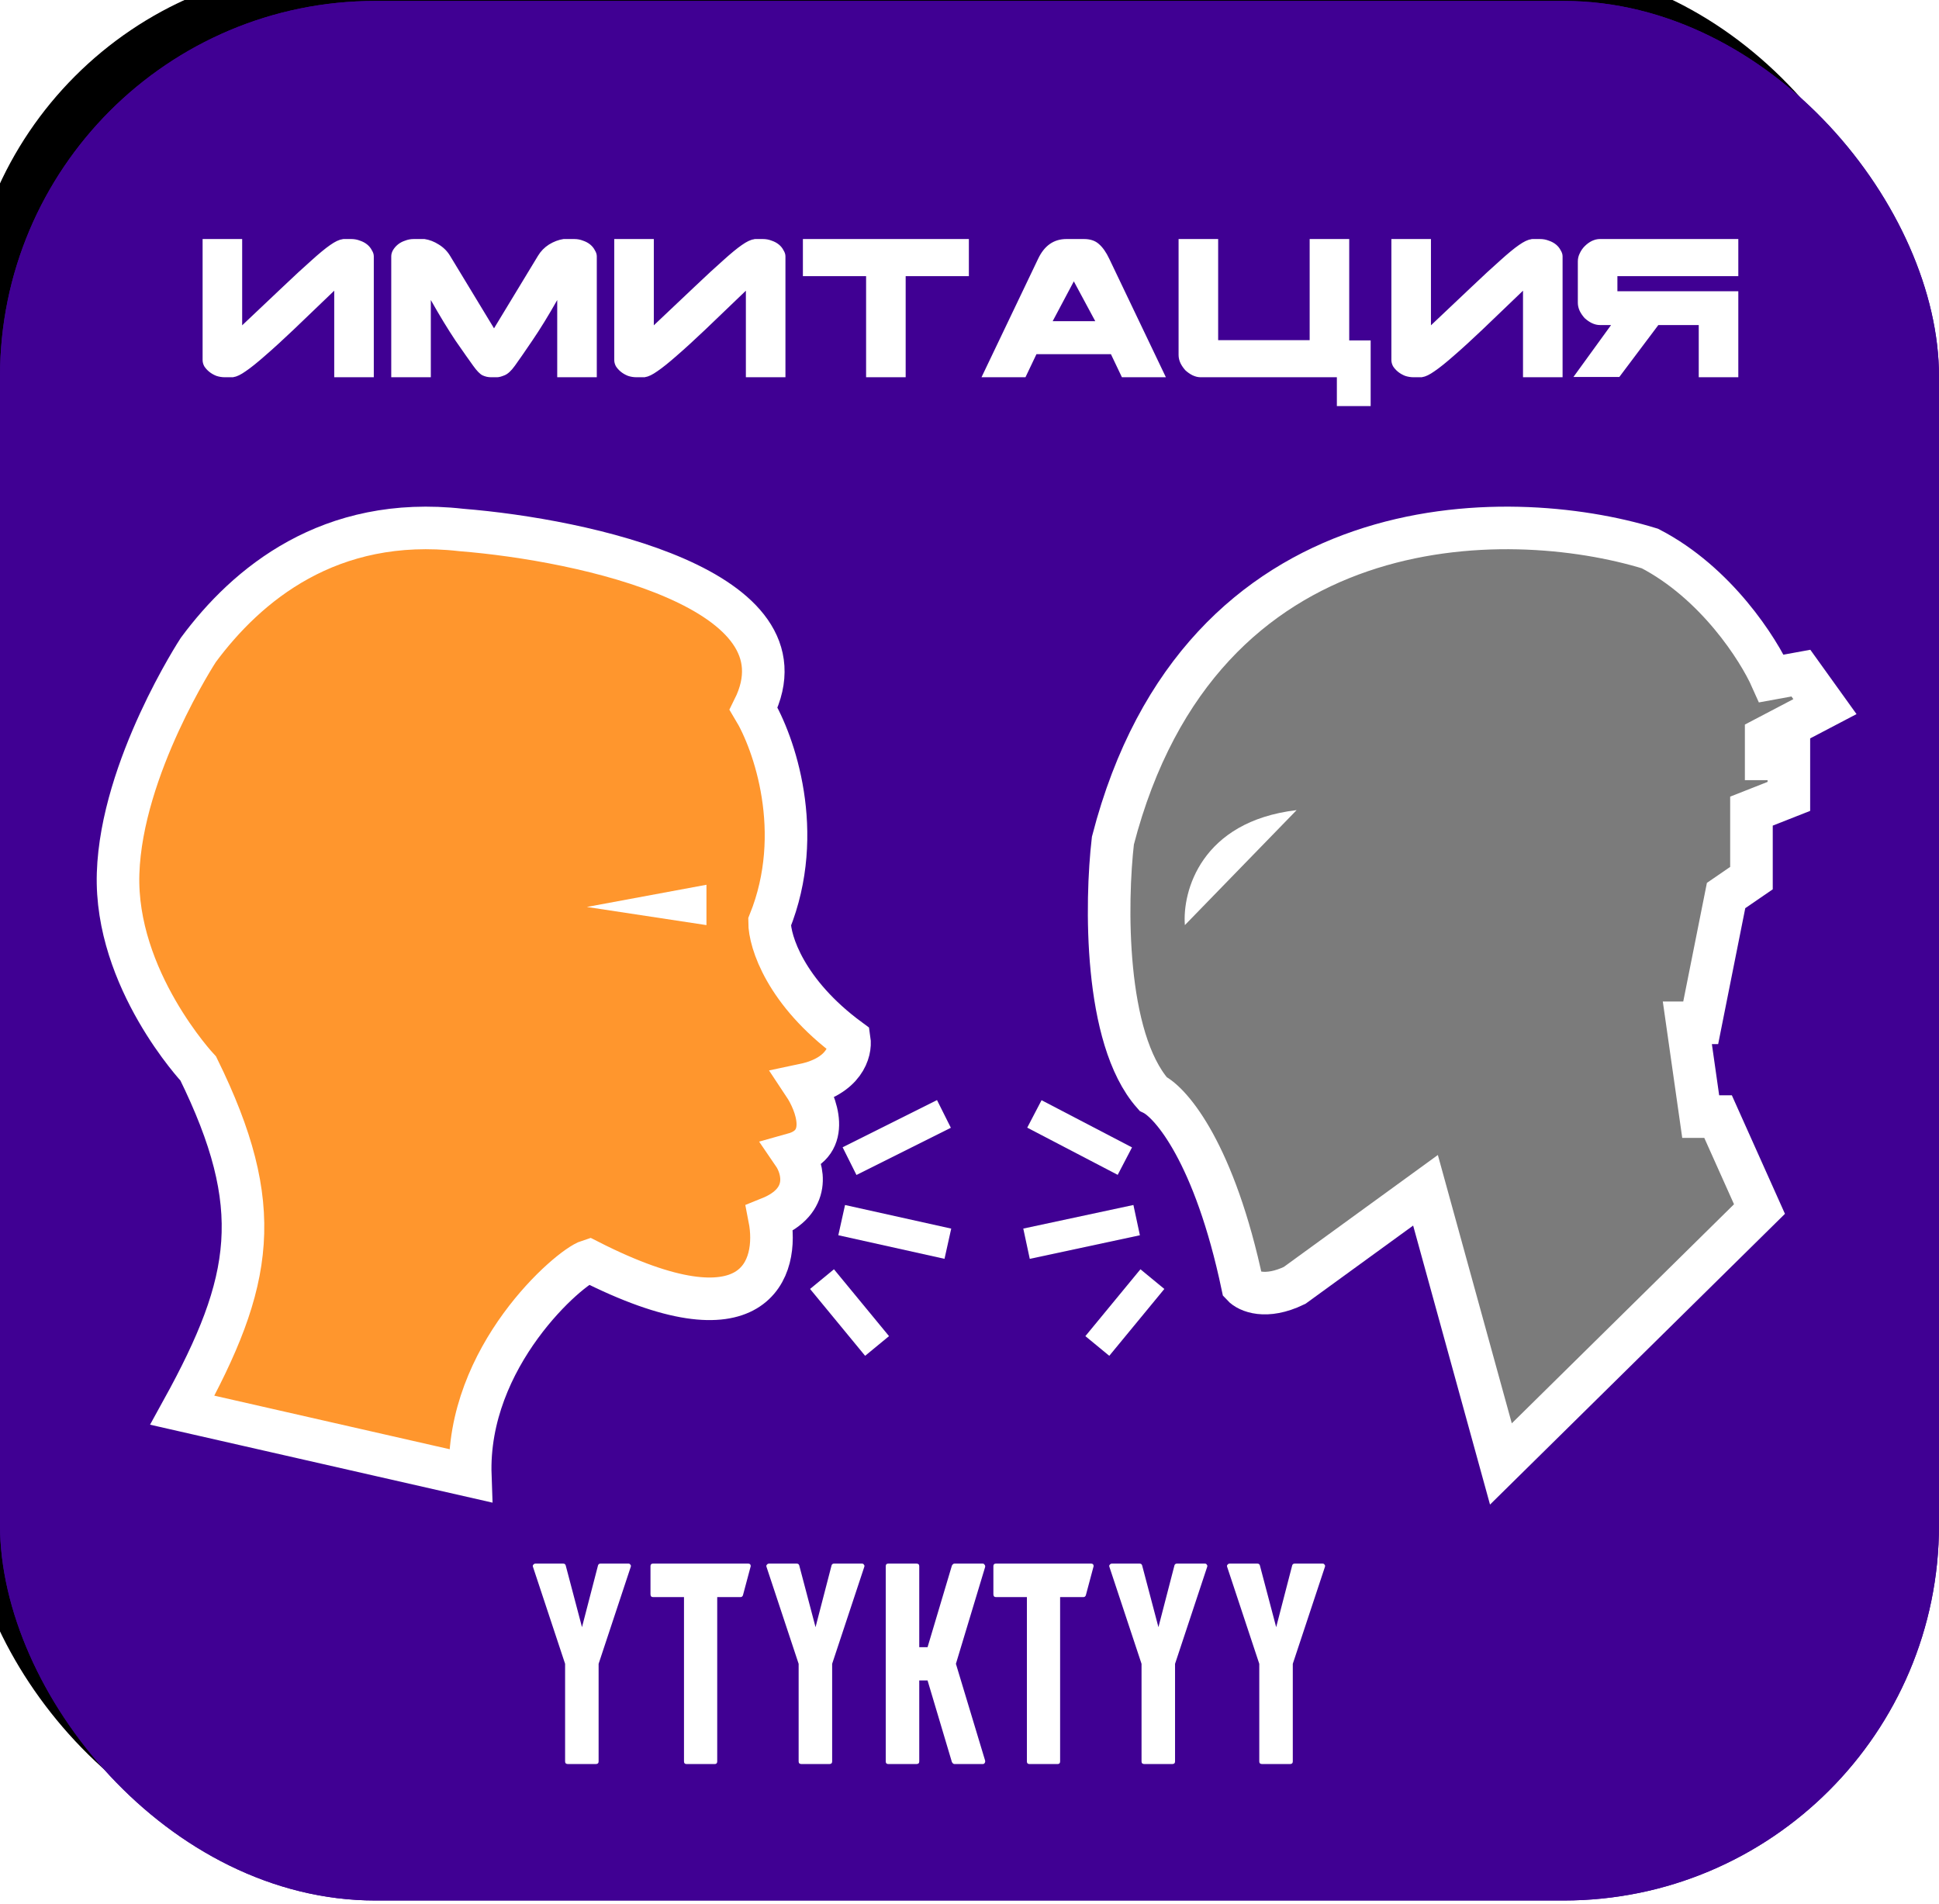 <svg width="501" height="492" viewBox="0 0 501 492" fill="none" xmlns="http://www.w3.org/2000/svg">
<g filter="url(#filter0_i_262_22)">
<rect y="0.241" width="501" height="490.838" rx="97" fill="black"/>
<mask id="mask0_262_22" style="mask-type:alpha" maskUnits="userSpaceOnUse" x="0" y="0" width="501" height="492">
<rect y="0.241" width="501" height="490.838" rx="97" fill="#F3EFD4"/>
</mask>
<g mask="url(#mask0_262_22)">
<path d="M198.842 238.26C208.179 215.102 199.986 191.852 194.722 183.122C210.102 152.245 150.782 139.471 119.201 136.944C85.147 133.084 63.71 151.084 51.231 167.959C51.231 167.959 31.387 198.298 30.513 225.694C29.639 253.09 51.231 276.114 51.231 276.114C68.767 311.826 65.507 331.001 47.112 364.388L121.516 381.326C120.418 350.449 147.121 327.399 152.156 325.791C195.546 347.846 201.359 327.629 198.842 314.764C209.827 310.353 207.538 301.898 205.021 298.222C214.907 295.465 210.971 285.127 207.767 280.303C218.203 278.097 219.896 271.572 219.439 268.586C202.961 256.455 198.842 243.314 198.842 238.26Z" fill="#FF962D" stroke="white" stroke-width="11"/>
<path d="M287.553 217.205C310.196 129.688 389.494 130.426 426.312 141.735C443.433 150.598 454.386 167.815 457.723 175.316L465.317 173.931L471.53 182.586L456.342 190.548V196.088H462.21V205.781L452.545 209.589V226.899L445.987 231.399L439.429 264.288H435.977L439.429 288.521H443.916L454.616 312.409L387.805 378.278L368.323 307.562L334.496 332.142C327.04 335.742 322.415 333.642 321.034 332.142C313.855 298.076 302.625 284.944 297.908 282.636C285.205 268.234 285.712 233.015 287.553 217.205Z" fill="#7B7B7B" stroke="white" stroke-width="11"/>
<path d="M219.505 300.028L243.895 287.833" stroke="white" stroke-width="8"/>
<path d="M217.473 315.272L244.911 321.369" stroke="white" stroke-width="8"/>
<path d="M212.391 330.515L226.619 347.791" stroke="white" stroke-width="8"/>
<path d="M290.641 300.028L267.268 287.833" stroke="white" stroke-width="8"/>
<path d="M293.69 315.272L265.235 321.369" stroke="white" stroke-width="8"/>
<path d="M297.755 330.515L283.528 347.791" stroke="white" stroke-width="8"/>
</g>
</g>
<path d="M81.546 62.33C81.596 62.28 81.744 62.256 81.99 62.256H83.988C84.827 62.256 85.616 62.404 86.356 62.7C87.096 62.946 87.738 63.292 88.28 63.736C88.823 64.18 89.242 64.698 89.538 65.29C89.884 65.832 90.056 66.375 90.056 66.918V99.478H79.4V76.168C75.256 80.164 71.655 83.617 68.596 86.528C65.587 89.389 62.997 91.757 60.826 93.632C58.705 95.506 56.954 96.912 55.572 97.85C54.24 98.787 53.18 99.305 52.39 99.404C52.341 99.453 52.218 99.478 52.02 99.478H49.948C49.159 99.478 48.394 99.354 47.654 99.108C46.914 98.812 46.273 98.442 45.73 97.998C45.188 97.554 44.744 97.06 44.398 96.518C44.102 95.975 43.954 95.408 43.954 94.816V62.256H54.61V85.492C58.902 81.446 62.553 77.993 65.562 75.132C68.621 72.221 71.186 69.853 73.258 68.028C75.33 66.153 77.008 64.772 78.29 63.884C79.622 62.946 80.708 62.428 81.546 62.33ZM105.413 99.478H94.757V66.918C94.757 66.375 94.905 65.832 95.201 65.29C95.546 64.698 95.99 64.18 96.533 63.736C97.076 63.292 97.717 62.946 98.457 62.7C99.197 62.404 99.986 62.256 100.825 62.256H103.711C105.043 62.453 106.326 62.946 107.559 63.736C108.842 64.525 109.853 65.536 110.593 66.77L122.433 86.306L134.273 66.77C135.013 65.536 136 64.525 137.233 63.736C138.516 62.946 139.823 62.453 141.155 62.256H144.041C144.88 62.256 145.669 62.404 146.409 62.7C147.149 62.946 147.79 63.292 148.333 63.736C148.876 64.18 149.295 64.698 149.591 65.29C149.936 65.832 150.109 66.375 150.109 66.918V99.478H139.453V78.684C137.085 82.877 134.84 86.528 132.719 89.636C130.647 92.694 129.093 94.939 128.057 96.37C127.07 97.751 126.133 98.614 125.245 98.96C124.406 99.305 123.74 99.478 123.247 99.478H121.619C120.83 99.478 120.065 99.305 119.325 98.96C118.634 98.614 117.796 97.751 116.809 96.37C115.773 94.939 114.194 92.694 112.073 89.636C110.001 86.528 107.781 82.877 105.413 78.684V99.478ZM192.402 62.33C192.451 62.28 192.599 62.256 192.846 62.256H194.844C195.682 62.256 196.472 62.404 197.212 62.7C197.952 62.946 198.593 63.292 199.136 63.736C199.678 64.18 200.098 64.698 200.394 65.29C200.739 65.832 200.912 66.375 200.912 66.918V99.478H190.256V76.168C186.112 80.164 182.51 83.617 179.452 86.528C176.442 89.389 173.852 91.757 171.682 93.632C169.56 95.506 167.809 96.912 166.428 97.85C165.096 98.787 164.035 99.305 163.246 99.404C163.196 99.453 163.073 99.478 162.876 99.478H160.804C160.014 99.478 159.25 99.354 158.51 99.108C157.77 98.812 157.128 98.442 156.586 97.998C156.043 97.554 155.599 97.06 155.254 96.518C154.958 95.975 154.81 95.408 154.81 94.816V62.256H165.466V85.492C169.758 81.446 173.408 77.993 176.418 75.132C179.476 72.221 182.042 69.853 184.114 68.028C186.186 66.153 187.863 64.772 189.146 63.884C190.478 62.946 191.563 62.428 192.402 62.33ZM205.612 72.246V62.256H250.308V72.246H233.288V99.478H222.632V72.246H205.612ZM268.51 93.262L265.55 99.478H253.71L268.954 67.584C270.632 64.032 273.172 62.256 276.576 62.256H281.312C282.99 62.256 284.322 62.7 285.308 63.588C286.344 64.476 287.282 65.808 288.12 67.584L303.364 99.478H291.524L288.564 93.262H268.51ZM284.346 84.382L278.574 73.652L272.876 84.382H284.346ZM349.408 107.248V99.478H312.704C312.014 99.478 311.298 99.305 310.558 98.96C309.868 98.614 309.226 98.17 308.634 97.628C308.092 97.036 307.648 96.394 307.302 95.704C306.957 94.964 306.784 94.224 306.784 93.484V62.256H317.44V89.488H342.082V62.256H352.738V89.562H358.51V107.248H349.408ZM401.683 62.33C401.732 62.28 401.88 62.256 402.127 62.256H404.125C404.964 62.256 405.753 62.404 406.493 62.7C407.233 62.946 407.874 63.292 408.417 63.736C408.96 64.18 409.379 64.698 409.675 65.29C410.02 65.832 410.193 66.375 410.193 66.918V99.478H399.537V76.168C395.393 80.164 391.792 83.617 388.733 86.528C385.724 89.389 383.134 91.757 380.963 93.632C378.842 95.506 377.09 96.912 375.709 97.85C374.377 98.787 373.316 99.305 372.527 99.404C372.478 99.453 372.354 99.478 372.157 99.478H370.085C369.296 99.478 368.531 99.354 367.791 99.108C367.051 98.812 366.41 98.442 365.867 97.998C365.324 97.554 364.88 97.06 364.535 96.518C364.239 95.975 364.091 95.408 364.091 94.816V62.256H374.747V85.492C379.039 81.446 382.69 77.993 385.699 75.132C388.758 72.221 391.323 69.853 393.395 68.028C395.467 66.153 397.144 64.772 398.427 63.884C399.759 62.946 400.844 62.428 401.683 62.33ZM425.476 99.404H413.118L423.256 85.418H420.222C419.531 85.418 418.816 85.245 418.076 84.9C417.385 84.554 416.744 84.11 416.152 83.568C415.609 82.976 415.165 82.334 414.82 81.644C414.475 80.904 414.302 80.164 414.302 79.424V68.25C414.302 67.51 414.475 66.794 414.82 66.104C415.165 65.364 415.609 64.722 416.152 64.18C416.744 63.588 417.385 63.119 418.076 62.774C418.816 62.428 419.531 62.256 420.222 62.256H457.518V72.246H424.958V76.316H457.518V99.478H446.862V85.418H435.984L425.476 99.404Z" fill="white"/>
<rect y="0.241" width="501" height="490.838" rx="97" fill="#400093"/>
<mask id="mask1_262_22" style="mask-type:alpha" maskUnits="userSpaceOnUse" x="0" y="0" width="501" height="492">
<rect y="0.241" width="501" height="490.838" rx="97" fill="#F3EFD4"/>
</mask>
<g mask="url(#mask1_262_22)">
<path d="M198.842 238.26C208.179 215.102 199.986 191.852 194.722 183.122C210.102 152.245 150.782 139.471 119.201 136.944C85.147 133.084 63.71 151.084 51.231 167.959C51.231 167.959 31.387 198.298 30.513 225.694C29.639 253.09 51.231 276.114 51.231 276.114C68.767 311.826 65.507 331.001 47.112 364.388L121.516 381.326C120.418 350.449 147.121 327.399 152.156 325.791C195.546 347.846 201.359 327.629 198.842 314.764C209.827 310.353 207.538 301.898 205.021 298.222C214.907 295.465 210.971 285.127 207.767 280.303C218.203 278.097 219.896 271.572 219.439 268.586C202.961 256.455 198.842 243.314 198.842 238.26Z" fill="#FF962D" stroke="white" stroke-width="11"/>
<path d="M287.553 217.205C310.196 129.688 389.494 130.426 426.312 141.735C443.433 150.598 454.386 167.815 457.723 175.316L465.317 173.931L471.53 182.586L456.342 190.548V196.088H462.21V205.781L452.545 209.589V226.899L445.987 231.399L439.429 264.288H435.977L439.429 288.521H443.916L454.616 312.409L387.805 378.278L368.323 307.562L334.496 332.142C327.04 335.742 322.415 333.642 321.034 332.142C313.855 298.076 302.625 284.944 297.908 282.636C285.205 268.234 285.712 233.015 287.553 217.205Z" fill="#7B7B7B" stroke="white" stroke-width="11"/>
<path d="M219.505 300.028L243.895 287.833" stroke="white" stroke-width="8"/>
<path d="M217.473 315.272L244.911 321.369" stroke="white" stroke-width="8"/>
<path d="M212.391 330.515L226.619 347.791" stroke="white" stroke-width="8"/>
<path d="M290.641 300.028L267.268 287.833" stroke="white" stroke-width="8"/>
<path d="M293.69 315.272L265.235 321.369" stroke="white" stroke-width="8"/>
<path d="M297.755 330.515L283.528 347.791" stroke="white" stroke-width="8"/>
</g>
<rect y="0.241" width="501" height="490.838" rx="97" fill="#400093"/>
<mask id="mask2_262_22" style="mask-type:alpha" maskUnits="userSpaceOnUse" x="0" y="0" width="501" height="492">
<rect y="0.241" width="501" height="490.838" rx="97" fill="#F3EFD4"/>
</mask>
<g mask="url(#mask2_262_22)">
<path d="M198.842 238.26C208.179 215.102 199.986 191.852 194.722 183.122C210.102 152.245 150.782 139.471 119.201 136.944C85.147 133.084 63.71 151.084 51.231 167.959C51.231 167.959 31.387 198.298 30.513 225.694C29.639 253.09 51.231 276.114 51.231 276.114C68.767 311.826 65.507 331.001 47.112 364.388L121.516 381.326C120.418 350.449 147.121 327.399 152.156 325.791C195.546 347.846 201.359 327.629 198.842 314.764C209.827 310.353 207.538 301.898 205.021 298.222C214.907 295.465 210.971 285.127 207.767 280.303C218.203 278.097 219.896 271.572 219.439 268.586C202.961 256.455 198.842 243.314 198.842 238.26Z" fill="#FF962D" stroke="white" stroke-width="11"/>
<path d="M287.553 217.205C310.196 129.688 389.494 130.426 426.312 141.735C443.433 150.598 454.386 167.815 457.723 175.316L465.317 173.931L471.53 182.586L456.342 190.548V196.088H462.21V205.781L452.545 209.589V226.899L445.987 231.399L439.429 264.288H435.977L439.429 288.521H443.916L454.616 312.409L387.805 378.278L368.323 307.562L334.496 332.142C327.04 335.742 322.415 333.642 321.034 332.142C313.855 298.076 302.625 284.944 297.908 282.636C285.205 268.234 285.712 233.015 287.553 217.205Z" fill="#7B7B7B" stroke="white" stroke-width="11"/>
<path d="M219.505 300.028L243.895 287.833" stroke="white" stroke-width="8"/>
<path d="M217.473 315.272L244.911 321.369" stroke="white" stroke-width="8"/>
<path d="M212.391 330.515L226.619 347.791" stroke="white" stroke-width="8"/>
<path d="M290.641 300.028L267.268 287.833" stroke="white" stroke-width="8"/>
<path d="M293.69 315.272L265.235 321.369" stroke="white" stroke-width="8"/>
<path d="M297.755 330.515L283.528 347.791" stroke="white" stroke-width="8"/>
</g>
<path d="M88.416 61.836C88.464 61.788 88.606 61.765 88.843 61.765H90.76C91.564 61.765 92.322 61.907 93.031 62.191C93.742 62.427 94.357 62.759 94.877 63.185C95.398 63.611 95.8 64.108 96.085 64.676C96.416 65.196 96.582 65.717 96.582 66.238V97.478H86.358V75.113C82.382 78.947 78.926 82.26 75.992 85.053C73.104 87.798 70.619 90.07 68.537 91.869C66.501 93.667 64.821 95.016 63.495 95.916C62.218 96.815 61.2 97.312 60.443 97.407C60.395 97.454 60.277 97.478 60.087 97.478H58.099C57.342 97.478 56.608 97.359 55.898 97.123C55.188 96.839 54.573 96.484 54.053 96.058C53.532 95.632 53.106 95.158 52.775 94.638C52.49 94.117 52.349 93.573 52.349 93.005V61.765H62.572V84.059C66.691 80.177 70.193 76.864 73.081 74.119C76.015 71.326 78.477 69.054 80.465 67.303C82.453 65.504 84.062 64.179 85.293 63.327C86.57 62.427 87.612 61.93 88.416 61.836ZM111.316 97.478H101.092V66.238C101.092 65.717 101.234 65.196 101.518 64.676C101.849 64.108 102.275 63.611 102.796 63.185C103.316 62.759 103.932 62.427 104.642 62.191C105.352 61.907 106.109 61.765 106.914 61.765H109.683C110.961 61.954 112.191 62.427 113.375 63.185C114.605 63.942 115.576 64.912 116.286 66.096L127.646 84.84L139.006 66.096C139.716 64.912 140.662 63.942 141.846 63.185C143.076 62.427 144.331 61.954 145.609 61.765H148.378C149.182 61.765 149.94 61.907 150.65 62.191C151.36 62.427 151.975 62.759 152.496 63.185C153.016 63.611 153.419 64.108 153.703 64.676C154.034 65.196 154.2 65.717 154.2 66.238V97.478H143.976V77.527C141.704 81.55 139.55 85.053 137.515 88.035C135.527 90.969 134.036 93.123 133.042 94.496C132.095 95.821 131.196 96.649 130.344 96.981C129.539 97.312 128.9 97.478 128.427 97.478H126.865C126.107 97.478 125.374 97.312 124.664 96.981C124.001 96.649 123.196 95.821 122.25 94.496C121.256 93.123 119.741 90.969 117.706 88.035C115.718 85.053 113.588 81.55 111.316 77.527V97.478ZM194.778 61.836C194.825 61.788 194.967 61.765 195.204 61.765H197.121C197.926 61.765 198.683 61.907 199.393 62.191C200.103 62.427 200.718 62.759 201.239 63.185C201.76 63.611 202.162 64.108 202.446 64.676C202.777 65.196 202.943 65.717 202.943 66.238V97.478H192.719V75.113C188.743 78.947 185.288 82.26 182.353 85.053C179.466 87.798 176.981 90.07 174.898 91.869C172.863 93.667 171.182 95.016 169.857 95.916C168.579 96.815 167.561 97.312 166.804 97.407C166.757 97.454 166.638 97.478 166.449 97.478H164.461C163.704 97.478 162.97 97.359 162.26 97.123C161.55 96.839 160.935 96.484 160.414 96.058C159.893 95.632 159.467 95.158 159.136 94.638C158.852 94.117 158.71 93.573 158.71 93.005V61.765H168.934V84.059C173.052 80.177 176.555 76.864 179.442 74.119C182.377 71.326 184.838 69.054 186.826 67.303C188.814 65.504 190.423 64.179 191.654 63.327C192.932 62.427 193.973 61.93 194.778 61.836ZM207.453 71.35V61.765H250.337V71.35H234.007V97.478H223.783V71.35H207.453ZM267.801 91.514L264.961 97.478H253.601L268.227 66.877C269.836 63.469 272.274 61.765 275.54 61.765H280.084C281.693 61.765 282.971 62.191 283.918 63.043C284.912 63.895 285.811 65.173 286.616 66.877L301.242 97.478H289.882L287.042 91.514H267.801ZM282.995 82.994L277.457 72.699L271.99 82.994H282.995ZM345.419 104.933V97.478H310.203C309.541 97.478 308.854 97.312 308.144 96.981C307.482 96.649 306.866 96.223 306.298 95.703C305.778 95.135 305.352 94.519 305.02 93.857C304.689 93.147 304.523 92.437 304.523 91.727V61.765H314.747V87.893H338.39V61.765H348.614V87.964H354.152V104.933H345.419ZM395.575 61.836C395.622 61.788 395.764 61.765 396.001 61.765H397.918C398.722 61.765 399.48 61.907 400.19 62.191C400.9 62.427 401.515 62.759 402.036 63.185C402.556 63.611 402.959 64.108 403.243 64.676C403.574 65.196 403.74 65.717 403.74 66.238V97.478H393.516V75.113C389.54 78.947 386.084 82.26 383.15 85.053C380.262 87.798 377.777 90.07 375.695 91.869C373.659 93.667 371.979 95.016 370.654 95.916C369.376 96.815 368.358 97.312 367.601 97.407C367.553 97.454 367.435 97.478 367.246 97.478H365.258C364.5 97.478 363.767 97.359 363.057 97.123C362.347 96.839 361.731 96.484 361.211 96.058C360.69 95.632 360.264 95.158 359.933 94.638C359.649 94.117 359.507 93.573 359.507 93.005V61.765H369.731V84.059C373.849 80.177 377.351 76.864 380.239 74.119C383.173 71.326 385.635 69.054 387.623 67.303C389.611 65.504 391.22 64.179 392.451 63.327C393.729 62.427 394.77 61.93 395.575 61.836ZM418.403 97.407H406.546L416.273 83.988H413.362C412.699 83.988 412.013 83.822 411.303 83.491C410.64 83.159 410.025 82.733 409.457 82.213C408.936 81.645 408.51 81.029 408.179 80.367C407.848 79.657 407.682 78.947 407.682 78.237V67.516C407.682 66.806 407.848 66.119 408.179 65.457C408.51 64.747 408.936 64.131 409.457 63.611C410.025 63.043 410.64 62.593 411.303 62.262C412.013 61.93 412.699 61.765 413.362 61.765H449.146V71.35H417.906V75.255H449.146V97.478H438.922V83.988H428.485L418.403 97.407Z" fill="white"/>
<path d="M137.723 404.909C137.625 404.663 137.649 404.465 137.797 404.317C137.945 404.12 138.143 404.021 138.389 404.021H145.493C145.839 404.021 146.061 404.169 146.159 404.465L150.377 420.449L154.521 404.465C154.62 404.169 154.842 404.021 155.187 404.021H162.365C162.612 404.021 162.785 404.12 162.883 404.317C163.031 404.465 163.056 404.663 162.957 404.909L154.669 429.921V455.155C154.669 455.599 154.423 455.821 153.929 455.821H146.751C146.258 455.821 146.011 455.599 146.011 455.155V429.921L137.723 404.909ZM193.973 404.687L191.975 412.161C191.876 412.507 191.654 412.679 191.309 412.679H185.315V455.155C185.315 455.599 185.093 455.821 184.649 455.821H177.397C176.953 455.821 176.731 455.599 176.731 455.155V412.679H168.739C168.295 412.679 168.073 412.433 168.073 411.939V404.687C168.073 404.243 168.295 404.021 168.739 404.021H193.307C193.751 404.021 193.973 404.243 193.973 404.687ZM198.065 404.909C197.966 404.663 197.991 404.465 198.139 404.317C198.287 404.12 198.484 404.021 198.731 404.021H205.835C206.18 404.021 206.402 404.169 206.501 404.465L210.719 420.449L214.863 404.465C214.962 404.169 215.184 404.021 215.529 404.021H222.707C222.954 404.021 223.126 404.12 223.225 404.317C223.373 404.465 223.398 404.663 223.299 404.909L215.011 429.921V455.155C215.011 455.599 214.764 455.821 214.271 455.821H207.093C206.6 455.821 206.353 455.599 206.353 455.155V429.921L198.065 404.909ZM254.537 454.933C254.586 455.18 254.537 455.402 254.389 455.599C254.29 455.747 254.118 455.821 253.871 455.821H246.619C246.372 455.821 246.15 455.649 245.953 455.303L239.663 434.213H237.517V455.155C237.517 455.599 237.27 455.821 236.777 455.821H229.525C229.081 455.821 228.859 455.599 228.859 455.155V404.687C228.859 404.243 229.081 404.021 229.525 404.021H236.777C237.27 404.021 237.517 404.243 237.517 404.687V425.629H239.663L245.953 404.539C246.15 404.194 246.372 404.021 246.619 404.021H253.871C254.118 404.021 254.29 404.12 254.389 404.317C254.537 404.465 254.586 404.663 254.537 404.909L246.989 429.921L254.537 454.933ZM282.571 404.687L280.573 412.161C280.474 412.507 280.252 412.679 279.907 412.679H273.913V455.155C273.913 455.599 273.691 455.821 273.247 455.821H265.995C265.551 455.821 265.329 455.599 265.329 455.155V412.679H257.337C256.893 412.679 256.671 412.433 256.671 411.939V404.687C256.671 404.243 256.893 404.021 257.337 404.021H281.905C282.349 404.021 282.571 404.243 282.571 404.687ZM286.663 404.909C286.564 404.663 286.589 404.465 286.737 404.317C286.885 404.12 287.082 404.021 287.329 404.021H294.433C294.778 404.021 295 404.169 295.099 404.465L299.317 420.449L303.461 404.465C303.559 404.169 303.781 404.021 304.127 404.021H311.305C311.551 404.021 311.724 404.12 311.823 404.317C311.971 404.465 311.995 404.663 311.897 404.909L303.609 429.921V455.155C303.609 455.599 303.362 455.821 302.869 455.821H295.691C295.197 455.821 294.951 455.599 294.951 455.155V429.921L286.663 404.909ZM317.086 404.909C316.988 404.663 317.012 404.465 317.16 404.317C317.308 404.12 317.506 404.021 317.752 404.021H324.856C325.202 404.021 325.424 404.169 325.522 404.465L329.74 420.449L333.884 404.465C333.983 404.169 334.205 404.021 334.55 404.021H341.728C341.975 404.021 342.148 404.12 342.246 404.317C342.394 404.465 342.419 404.663 342.32 404.909L334.032 429.921V455.155C334.032 455.599 333.786 455.821 333.292 455.821H326.114C325.621 455.821 325.374 455.599 325.374 455.155V429.921L317.086 404.909Z" fill="white"/>
<path d="M306.148 239.042C305.473 230.354 310.302 212.249 335.025 209.33L306.148 239.042Z" fill="white"/>
<path d="M182.535 228.617V239.042L151.632 234.351L182.535 228.617Z" fill="white"/>
<defs>
<filter id="filter0_i_262_22" x="-7.9" y="-7.659" width="508.9" height="498.738" filterUnits="userSpaceOnUse" color-interpolation-filters="sRGB">
<feFlood flood-opacity="0" result="BackgroundImageFix"/>
<feBlend mode="normal" in="SourceGraphic" in2="BackgroundImageFix" result="shape"/>
<feColorMatrix in="SourceAlpha" type="matrix" values="0 0 0 0 0 0 0 0 0 0 0 0 0 0 0 0 0 0 127 0" result="hardAlpha"/>
<feOffset dx="-9" dy="-9"/>
<feGaussianBlur stdDeviation="3.95"/>
<feComposite in2="hardAlpha" operator="arithmetic" k2="-1" k3="1"/>
<feColorMatrix type="matrix" values="0 0 0 0 1 0 0 0 0 1 0 0 0 0 1 0 0 0 0.26 0"/>
<feBlend mode="normal" in2="shape" result="effect1_innerShadow_262_22"/>
</filter>
</defs>
</svg>
